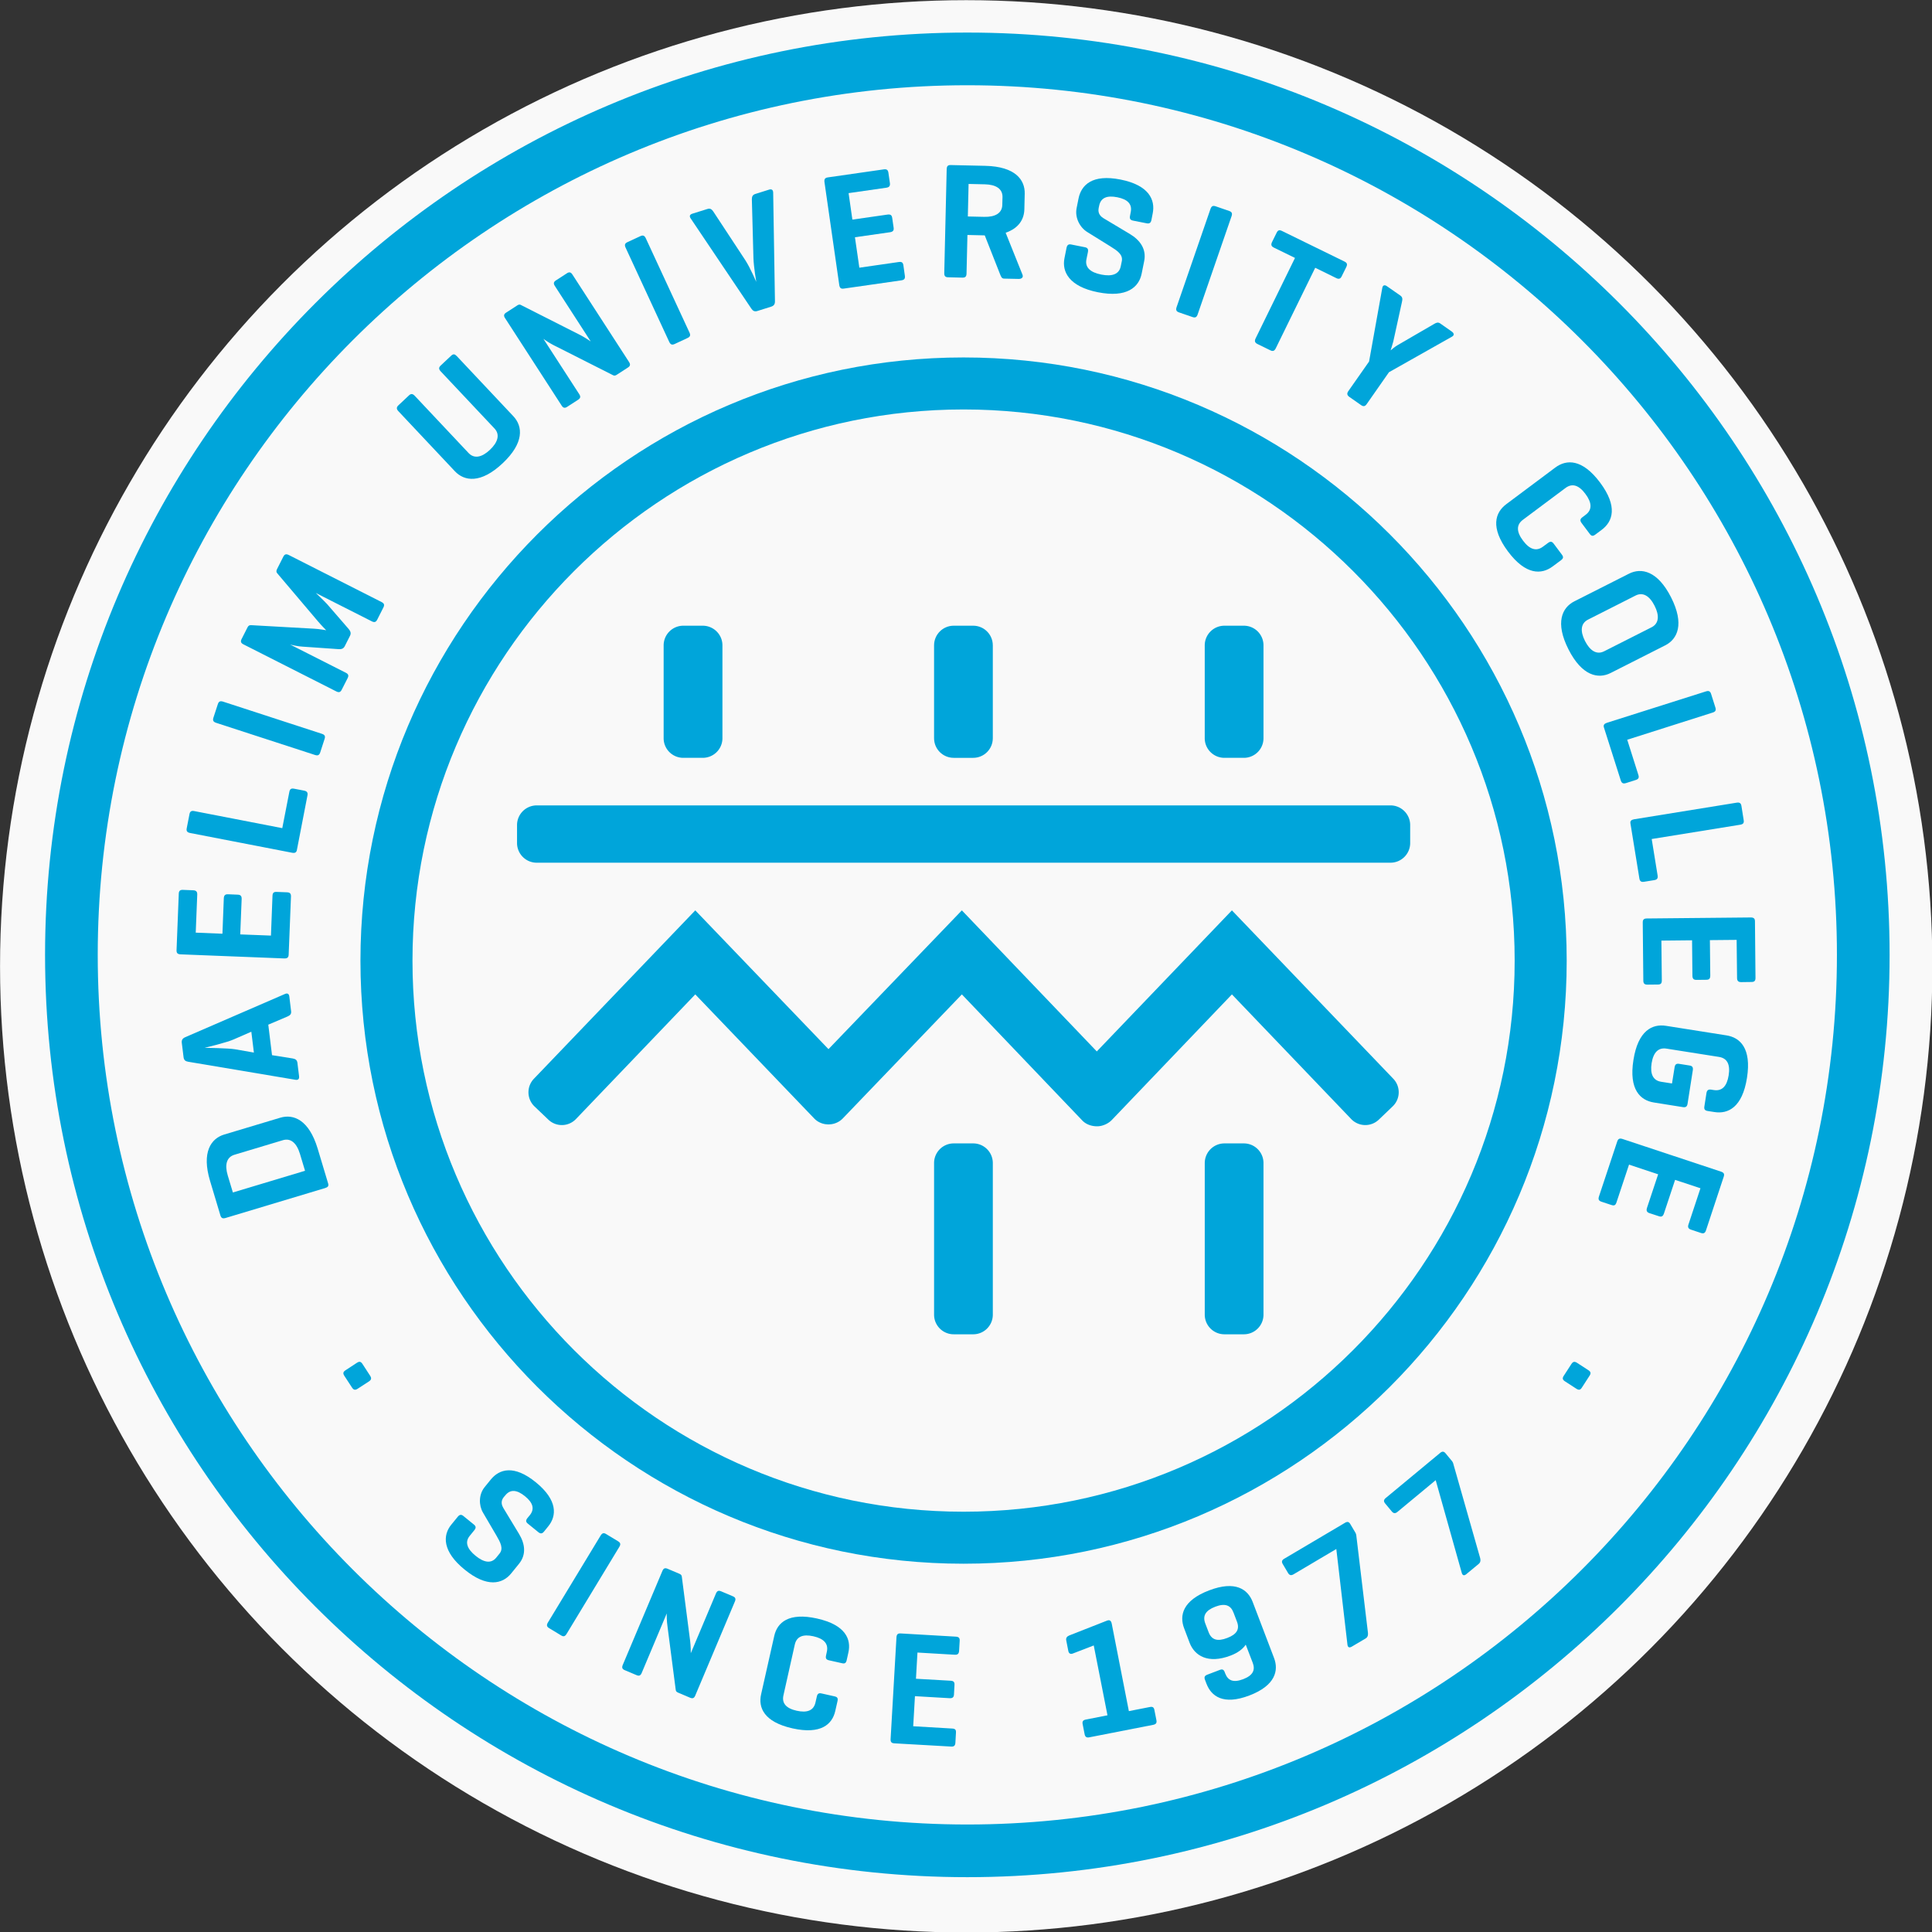 <svg xmlns="http://www.w3.org/2000/svg" width="189.235mm" height="189.235mm" viewBox="0 0 189.235 189.235"><rect x="0" y="0" width="189.235" height="189.235" fill="#333333" stroke="none"/><g transform="translate(-27.18 -100.515) scale(1.165)"><circle cx="104.565" cy="167.524" r="81.231" style="fill:#f9f9f9;stroke:#fff;stroke-width:0"/><path d="M0 0c0 .769-.625 1.397-1.396 1.397h-60.527A1.397 1.397 0 0 1-63.315 0v-1.267c0-.772.624-1.398 1.392-1.398h60.527C-.625-2.665 0-2.039 0-1.267z" style="fill:#00a5da;fill-opacity:1;fill-rule:nonzero;stroke:none" transform="matrix(1.186 0 0 -1.186 141.892 155.65)"/><path d="m0 0-9.566 10-9.455-9.838L-28.464 10-39.905-1.939a1.386 1.386 0 0 1 .037-1.954l.991-.945a1.384 1.384 0 0 1 1.95.04l8.463 8.841 8.43-8.794c.219-.229.498-.36.789-.406l.024-.003c.063-.004.131-.014.2-.014.067 0 .133.01.2.014l.021.003c.29.046.571.177.792.406l8.442 8.794 8.531-8.932c.275-.292.674-.419 1.056-.419.42 0 .819.216 1.034.439l8.523 8.912 8.461-8.841a1.385 1.385 0 0 1 1.951-.04l.987.945c.55.526.57 1.401.043 1.954L9.578 10Z" style="fill:#00a5da;fill-opacity:1;fill-rule:nonzero;stroke:none" transform="matrix(1.186 0 0 -1.186 115.544 174.678)"/><path d="M0 0h1.375c.773 0 1.398.622 1.398 1.389v6.585c0 .768-.625 1.392-1.398 1.392H0a1.394 1.394 0 0 1-1.395-1.392V1.389C-1.395.622-.771 0 0 0" style="fill:#00a5da;fill-opacity:1;fill-rule:nonzero;stroke:none" transform="matrix(1.186 0 0 -1.186 80.781 149.994)"/><path d="M0 0c0 .768-.621 1.393-1.391 1.393h-1.38c-.77 0-1.393-.625-1.393-1.393v-6.584c0-.768.623-1.39 1.393-1.39h1.38c.77 0 1.391.622 1.391 1.39z" style="fill:#00a5da;fill-opacity:1;fill-rule:nonzero;stroke:none" transform="matrix(1.186 0 0 -1.186 106.801 140.537)"/><path d="M0 0h1.377A1.39 1.39 0 0 1 2.77 1.389v6.585c0 .768-.622 1.392-1.393 1.392H0c-.77 0-1.395-.624-1.395-1.392V1.389C-1.395.622-.77 0 0 0" style="fill:#00a5da;fill-opacity:1;fill-rule:nonzero;stroke:none" transform="matrix(1.186 0 0 -1.186 126.274 149.994)"/><path d="M0 0c.77 0 1.391.623 1.391 1.392v10.746c0 .769-.621 1.394-1.391 1.394h-1.381a1.393 1.393 0 0 1-1.392-1.394V1.392C-2.773.623-2.15 0-1.381 0Z" style="fill:#00a5da;fill-opacity:1;fill-rule:nonzero;stroke:none" transform="matrix(1.186 0 0 -1.186 105.152 198.46)"/><path d="M0 0c.771 0 1.393.623 1.393 1.392v10.746c0 .769-.622 1.394-1.393 1.394h-1.377a1.395 1.395 0 0 1-1.394-1.394V1.392C-2.771.623-2.146 0-1.377 0Z" style="fill:#00a5da;fill-opacity:1;fill-rule:nonzero;stroke:none" transform="matrix(1.186 0 0 -1.186 127.907 198.46)"/><path d="M0 0c-21.539 0-39.063 17.524-39.063 39.064 0 21.545 17.524 39.074 39.063 39.074 21.543 0 39.07-17.529 39.07-39.074C39.07 17.524 21.543 0 0 0m0 81.825c-23.574 0-42.752-19.182-42.752-42.761C-42.752 15.491-23.574-3.687 0-3.687c23.577 0 42.759 19.178 42.759 42.751 0 23.579-19.182 42.761-42.759 42.761" style="fill:#00a5da;fill-opacity:1;fill-rule:nonzero;stroke:none" transform="matrix(1.186 0 0 -1.186 104.339 213.376)"/><path d="M0 0c-33.99 0-61.643 27.654-61.643 61.645 0 33.994 27.653 61.65 61.643 61.65 33.992 0 61.648-27.656 61.648-61.65C61.648 27.654 33.992 0 0 0m0 127.03c-36.049 0-65.377-29.332-65.377-65.385 0-36.05 29.328-65.379 65.377-65.379 36.052 0 65.382 29.329 65.382 65.379 0 36.053-29.33 65.385-65.382 65.385" style="fill:#00a5da;fill-opacity:1;fill-rule:nonzero;stroke:none" transform="matrix(1.186 0 0 -1.186 104.656 239.674)"/><path d="M0 0c-.178.114-.211.217-.096.395l.541.835c.116.178.227.202.405.087l.793-.515c.181-.114.207-.228.089-.403l-.541-.836C1.08-.615.973-.63.795-.515Z" style="fill:#00a5da;fill-opacity:1;fill-rule:nonzero;stroke:none" transform="matrix(1.186 0 0 -1.186 154.915 202.422)"/><path d="M0 0c.177.114.285.1.399-.076l.543-.835c.115-.177.092-.289-.084-.407l-.795-.515c-.177-.118-.291-.093-.406.085l-.544.833c-.113.176-.082.281.094.395Z" style="fill:#00a5da;fill-opacity:1;fill-rule:nonzero;stroke:none" transform="matrix(1.186 0 0 -1.186 53.33 200.861)"/><path d="m0 0 5.115 1.538-.361 1.2c-.231.761-.647 1.137-1.21.968L.111 2.674c-.56-.168-.703-.712-.473-1.473Zm6.754.634c.054-.179-.027-.265-.219-.322L-.512-1.806c-.201-.061-.311-.021-.373.181L-1.618.821c-.611 2.031.063 3.006 1.006 3.288L3.357 5.3c.946.285 2.039-.155 2.652-2.185Z" style="fill:#00a5da;fill-opacity:1;fill-rule:nonzero;stroke:none" transform="matrix(1.186 0 0 -1.186 42.91 186.537)"/><path d="M0 0c-.457-.21-1.925-.567-2.074-.599C-1.921-.601-.431-.62.075-.7l1.348-.236L1.242.543Zm-3.687-.251c-.025.208.056.323.246.406l7.057 3.059c.182.083.292.025.319-.172l.127-1.048c.025-.196-.069-.289-.25-.37l-1.368-.582.265-2.162 1.468-.233c.193-.036.307-.105.333-.314l.116-.942c.026-.208-.071-.289-.266-.254l-7.589 1.276c-.203.033-.307.115-.333.324z" style="fill:#00a5da;fill-opacity:1;fill-rule:nonzero;stroke:none" transform="matrix(1.186 0 0 -1.186 42.988 173.664)"/><path d="M0 0c-.008-.21-.104-.276-.314-.27l-7.341.29c-.211.008-.3.083-.293.293l.157 3.997c.005.198.083.289.293.281l.734-.029c.21-.009.289-.105.283-.302l-.107-2.701 1.893-.076.097 2.501c.009.21.084.301.295.296l.701-.029c.2-.009.278-.105.269-.314l-.1-2.503 2.177-.084.109 2.815c.008.211.082.29.292.282l.736-.028c.21-.009.291-.093.283-.305Z" style="fill:#00a5da;fill-opacity:1;fill-rule:nonzero;stroke:none" transform="matrix(1.186 0 0 -1.186 47.6 166.54)"/><path d="m0 0 .499 2.564c.037.195.121.273.33.234l.725-.139c.207-.042.269-.15.23-.345l-.75-3.873c-.033-.172-.152-.223-.345-.183L-6.529-.344c-.204.039-.286.128-.245.333L-6.579.99c.038.207.144.259.35.218z" style="fill:#00a5da;fill-opacity:1;fill-rule:nonzero;stroke:none" transform="matrix(1.186 0 0 -1.186 47.063 155.906)"/><path d="M0 0c.2-.065.269-.158.203-.361l-.314-.968c-.069-.201-.179-.237-.377-.172L-7.478.772c-.2.066-.266.161-.204.362l.317.969c.066.2.177.236.377.172z" style="fill:#00a5da;fill-opacity:1;fill-rule:nonzero;stroke:none" transform="matrix(1.186 0 0 -1.186 50.382 147.97)"/><path d="M0 0c.177-.09.229-.195.134-.383l-.439-.868c-.094-.186-.21-.207-.387-.117L-4.659.641c.028-.026.568-.536.797-.783l1.54-1.777c.13-.159.176-.3.087-.477l-.375-.742c-.09-.176-.243-.216-.432-.203l-2.545.177c-.273.006-.816.126-.896.152l3.947-1.999c.178-.088.229-.194.135-.382l-.42-.825c-.095-.188-.209-.208-.388-.118l-6.573 3.331c-.179.089-.232.195-.137.381l.419.827c.066.134.146.16.262.156l4.452-.25c.345-.017.863-.109.863-.109s-.34.342-.587.635l-2.887 3.407c-.075.089-.067.178-.004.304l.439.867c.094.187.211.207.388.119z" style="fill:#00a5da;fill-opacity:1;fill-rule:nonzero;stroke:none" transform="matrix(1.186 0 0 -1.186 55.407 136.894)"/><path d="M0 0c.4-.427.944-.317 1.515.221.569.538.729 1.087.327 1.513l-3.813 4.05c-.142.155-.154.272-.002.416l.743.697c.154.143.258.117.403-.036l4.005-4.257c.674-.717.779-1.886-.763-3.337C.871-2.186-.293-2.01-.968-1.295l-4.003 4.256c-.144.152-.15.278.004.421l.744.699c.141.137.268.124.411-.029z" style="fill:#00a5da;fill-opacity:1;fill-rule:nonzero;stroke:none" transform="matrix(1.186 0 0 -1.186 62.722 124.363)"/><path d="M0 0c.106-.168.099-.285-.077-.398l-.776-.503c-.129-.083-.199-.085-.304-.028l-4.002 2.024a5.735 5.735 0 0 0-.908.542l2.537-3.919c.109-.168.1-.285-.078-.4l-.776-.502c-.175-.112-.287-.074-.394.093L-8.783 3.1c-.111.168-.099.285.078.399l.776.502c.106.07.185.08.268.035l4.17-2.112c.351-.177.779-.473.779-.473l-2.542 3.932c-.107.167-.1.283.077.398l.776.502c.175.114.286.074.394-.094z" style="fill:#00a5da;fill-opacity:1;fill-rule:nonzero;stroke:none" transform="matrix(1.186 0 0 -1.186 76.214 116.708)"/><path d="M0 0c.09-.192.064-.305-.127-.393l-.924-.431c-.189-.086-.293-.031-.382.157l-3.088 6.671c-.088.189-.066.305.126.394l.922.428c.194.087.295.032.384-.158z" style="fill:#00a5da;fill-opacity:1;fill-rule:nonzero;stroke:none" transform="matrix(1.186 0 0 -1.186 81.293 114.227)"/><path d="M0 0c-.198-.062-.319 0-.434.171l-4.294 6.386c-.111.159-.076.283.125.343l1.061.332c.189.06.302-.016.412-.177l2.274-3.458c.356-.551.775-1.536.775-1.536S-.265 3.12-.283 3.763l-.111 4.15c0 .196.049.321.25.384l.971.306c.19.058.287-.022.29-.219L1.243.696C1.247.49 1.175.37.971.305Z" style="fill:#00a5da;fill-opacity:1;fill-rule:nonzero;stroke:none" transform="matrix(1.186 0 0 -1.186 87.011 112.425)"/><path d="M0 0c-.206-.032-.29.05-.321.262l-1.046 7.276c-.029.212.027.313.235.345l3.966.569c.197.028.299-.027.33-.237l.106-.732c.029-.207-.051-.302-.25-.331L.342 6.768.61 4.891l2.482.355c.209.03.312-.026.342-.235l.101-.696c.029-.196-.053-.29-.262-.32L.792 3.64l.312-2.158 2.792.402c.209.029.301-.028.331-.237L4.33.916c.029-.207-.037-.3-.248-.331Z" style="fill:#00a5da;fill-opacity:1;fill-rule:nonzero;stroke:none" transform="matrix(1.186 0 0 -1.186 94.271 110.543)"/><path d="m0 0-.053-2.307 1.158-.026c.784-.019 1.272.263 1.284.848l.015.55c.012.585-.459.889-1.244.908Zm-.082-3.617-.064-2.727c-.004-.211-.077-.303-.29-.298l-1.017.025c-.209.003-.277.1-.272.308l.172 7.352c.006.21.076.303.287.296l2.457-.055c2.12-.051 2.811-.992 2.788-1.975l-.026-1.111c-.017-.69-.385-1.337-1.326-1.655l1.195-2.979c.076-.189-.066-.303-.279-.297l-1.029.022c-.162.003-.207.122-.284.314l-1.084 2.75-.07.003z" style="fill:#00a5da;fill-opacity:1;fill-rule:nonzero;stroke:none" transform="matrix(1.186 0 0 -1.186 104.765 101.744)"/><path d="M0 0c.111.562-.213.902-.951 1.049-.744.149-1.174-.039-1.289-.602l-.035-.172c-.079-.402.177-.61.347-.714l1.86-1.112C.654-1.982 1.127-2.623.953-3.476l-.178-.882C.586-5.323-.27-6.094-2.33-5.684c-2.041.407-2.563 1.457-2.367 2.42l.144.722c.039.208.141.281.332.243l.969-.193c.205-.04.256-.146.215-.351l-.106-.518c-.109-.563.274-.914 1.055-1.07.766-.154 1.266.022 1.379.586l.076.365c.094.471-.33.747-.808 1.045l-1.645 1.022c-.51.316-.887.998-.752 1.689l.135.678c.193.964.971 1.751 2.982 1.35 2.01-.4 2.473-1.436 2.278-2.4l-.092-.471c-.039-.194-.137-.271-.344-.229l-.967.192c-.195.04-.244.144-.205.339z" style="fill:#00a5da;fill-opacity:1;fill-rule:nonzero;stroke:none" transform="matrix(1.186 0 0 -1.186 118.398 104.108)"/><path d="M0 0c-.066-.199-.164-.266-.363-.196l-.961.331c-.201.068-.237.182-.17.379L.904 7.462c.069.199.166.263.366.195l.962-.331c.2-.069.235-.181.166-.379Z" style="fill:#00a5da;fill-opacity:1;fill-rule:nonzero;stroke:none" transform="matrix(1.186 0 0 -1.186 124.027 112.704)"/><path d="M0 0c.178-.087.232-.19.141-.38l-.329-.664c-.087-.189-.208-.222-.386-.134l-1.494.733-2.793-5.702c-.092-.188-.202-.244-.387-.15l-.914.447c-.19.094-.221.214-.129.403l2.789 5.7-1.494.73c-.19.093-.223.204-.135.393l.328.663c.092.19.198.215.385.123z" style="fill:#00a5da;fill-opacity:1;fill-rule:nonzero;stroke:none" transform="matrix(1.186 0 0 -1.186 136.36 108.264)"/><path d="M0 0c-.047-.193-.176-.575-.189-.62.037.031.341.287.525.386l2.545 1.477c.152.092.285.157.447.045l.824-.579c.162-.114.192-.26.006-.36L-.305-2.17l-1.574-2.253c-.115-.164-.226-.2-.4-.081l-.836.585c-.168.121-.184.245-.071.408l1.471 2.099.936 5.217c.031.192.166.24.328.124L.5 3.266c.162-.113.162-.255.119-.438Z" style="fill:#00a5da;fill-opacity:1;fill-rule:nonzero;stroke:none" transform="matrix(1.186 0 0 -1.186 140.47 115)"/><path d="M0 0c-.787-.587-1.906-.635-3.174 1.063-1.267 1.699-.904 2.759-.117 3.348L.178 7.004c.791.591 1.91.637 3.181-1.062 1.266-1.698.905-2.76.114-3.349l-.448-.334c-.17-.128-.275-.119-.396.039l-.584.78c-.123.168-.107.284.06.407l.225.171c.475.35.459.853-.012 1.483-.468.63-.939.771-1.41.421l-3.021-2.256c-.471-.352-.467-.846.006-1.474.466-.63.947-.782 1.416-.431l.361.266c.166.125.279.108.404-.06L.656.826C.775.666.754.561.584.435Z" style="fill:#00a5da;fill-opacity:1;fill-rule:nonzero;stroke:none" transform="matrix(1.186 0 0 -1.186 153.875 133.899)"/><path d="M0 0c.52.265.566.827.209 1.527-.354.699-.826.984-1.348.72L-4.504.543c-.523-.264-.572-.814-.219-1.514.356-.7.832-.997 1.356-.733zm-1.609 3.795c.879.446 2.031.214 2.99-1.676.957-1.893.461-2.958-.418-3.402l-3.867-1.959c-.877-.444-2.032-.215-2.991 1.679-.957 1.891-.459 2.956.42 3.402z" style="fill:#00a5da;fill-opacity:1;fill-rule:nonzero;stroke:none" transform="matrix(1.186 0 0 -1.186 162.19 139.016)"/><path d="m0 0 .787-2.486c.063-.188.024-.299-.176-.364l-.707-.225c-.201-.061-.302.003-.363.192L-1.654.875c-.053.167.025.266.215.327l7.005 2.221c.202.066.311.028.377-.171l.307-.971c.064-.201-.002-.297-.207-.359Z" style="fill:#00a5da;fill-opacity:1;fill-rule:nonzero;stroke:none" transform="matrix(1.186 0 0 -1.186 160.141 148.473)"/><path d="m0 0 .418-2.579c.031-.196-.022-.3-.23-.334l-.731-.118c-.207-.035-.305.047-.332.243l-.633 3.895c-.031.174.067.26.262.293l7.262 1.175c.207.033.31-.022.345-.229l.16-1.007c.036-.209-.046-.293-.251-.326Z" style="fill:#00a5da;fill-opacity:1;fill-rule:nonzero;stroke:none" transform="matrix(1.186 0 0 -1.186 162.198 156.82)"/><path d="M0 0c-.002.209.09.282.299.282L7.65.353c.209.002.305-.068.305-.278l.037-4.001c.002-.199-.066-.294-.275-.294l-.737-.01c-.209-.001-.292.092-.294.291l-.03 2.703-1.896-.018.027-2.502c0-.214-.066-.306-.277-.308l-.703-.008c-.202-.003-.286.091-.286.302l-.025 2.504-2.174-.022.03-2.82c0-.211-.071-.293-.28-.293l-.738-.008C.125-4.41.041-4.33.041-4.12Z" style="fill:#00a5da;fill-opacity:1;fill-rule:nonzero;stroke:none" transform="matrix(1.186 0 0 -1.186 161.445 163.834)"/><path d="M0 0c-.031-.196-.115-.278-.324-.247l-2.057.328C-3.352.232-4.172 1-3.838 3.097c.328 2.091 1.342 2.574 2.313 2.42l4.279-.676c.975-.153 1.787-.92 1.457-3.015-.33-2.095-1.342-2.574-2.313-2.42l-.462.072c-.198.031-.278.115-.247.312l.149.96c.035.208.139.274.336.244l.185-.029c.58-.092.93.265 1.053 1.042.125.777-.103 1.214-.683 1.306l-3.725.588c-.574.09-.928-.258-1.053-1.034-.119-.775.108-1.225.674-1.315l.771-.121.182 1.133c.031.209.115.292.324.258l.739-.117c.207-.031.261-.137.23-.343Z" style="fill:#00a5da;fill-opacity:1;fill-rule:nonzero;stroke:none" transform="matrix(1.186 0 0 -1.186 165.214 179.069)"/><path d="M0 0c.068.2.178.238.379.172L7.354-2.14c.195-.065.263-.161.195-.36L6.293-6.299c-.061-.189-.158-.257-.359-.19l-.702.234c-.197.064-.246.179-.183.367L5.9-3.32l-1.798.595-.789-2.377c-.067-.2-.163-.268-.36-.2l-.67.219c-.187.063-.238.179-.172.378L2.9-2.33l-2.064.685-.889-2.675c-.066-.199-.154-.255-.355-.188l-.701.231c-.202.067-.252.17-.188.37z" style="fill:#00a5da;fill-opacity:1;fill-rule:nonzero;stroke:none" transform="matrix(1.186 0 0 -1.186 159.3 182.245)"/><path d="M0 0c.354.434.23.88-.34 1.342-.579.471-1.039.505-1.394.069l-.112-.13C-2.1.967-1.971.672-1.87.501l1.098-1.814c.432-.705.543-1.476.003-2.136l-.555-.683c-.61-.747-1.706-1.023-3.298.276-1.585 1.287-1.557 2.436-.946 3.182l.458.561c.13.159.25.18.399.058l.75-.61c.158-.129.153-.246.023-.406l-.325-.4c-.354-.438-.185-.916.421-1.409.596-.487 1.111-.565 1.465-.127l.23.284c.298.366.059.798-.217 1.275L-3.323.19c-.296.51-.311 1.274.126 1.807l.426.524c.61.75 1.644 1.076 3.203-.193 1.556-1.269 1.481-2.379.871-3.124l-.296-.365c-.123-.152-.243-.174-.403-.042l-.748.608c-.152.123-.146.238-.024.391z" style="fill:#00a5da;fill-opacity:1;fill-rule:nonzero;stroke:none" transform="matrix(1.186 0 0 -1.186 67.874 213.669)"/><path d="M0 0c-.107-.177-.213-.22-.391-.111l-.853.517c-.175.107-.187.221-.083.397l3.735 6.162c.11.176.215.219.393.109l.853-.516c.175-.106.187-.222.078-.398Z" style="fill:#00a5da;fill-opacity:1;fill-rule:nonzero;stroke:none" transform="matrix(1.186 0 0 -1.186 70.97 223.645)"/><path d="M0 0c-.076-.181-.174-.237-.366-.158l-.833.353c-.141.057-.178.112-.19.229l-.566 4.361c-.089.595-.066.997-.066 1.035l-1.777-4.221c-.076-.178-.174-.237-.364-.156l-.835.352c-.19.08-.218.189-.144.371l2.809 6.662c.076.181.176.237.363.159l.836-.355c.117-.048.166-.105.178-.197l.589-4.544c.052-.385.049-.893.049-.893l1.782 4.231c.076.179.173.237.366.157l.836-.353c.188-.078.216-.191.141-.37Z" style="fill:#00a5da;fill-opacity:1;fill-rule:nonzero;stroke:none" transform="matrix(1.186 0 0 -1.186 81.786 228.829)"/><path d="M0 0c-.21-.942-1.012-1.689-3.039-1.235C-5.061-.78-5.47.239-5.258 1.179l.932 4.139c.208.939 1.01 1.686 3.036 1.233C.734 6.098 1.14 5.079.929 4.139L.809 3.6c-.045-.2-.131-.263-.321-.22l-.927.207c-.202.044-.262.14-.216.341l.057.271c.126.558-.201.926-.954 1.094-.749.167-1.189-.026-1.317-.585l-.806-3.603c-.126-.559.192-.925.94-1.091.75-.167 1.204.021 1.33.583l.097.423c.043.203.14.264.339.219l.928-.208C.153.987.202.893.157.692Z" style="fill:#00a5da;fill-opacity:1;fill-rule:nonzero;stroke:none" transform="matrix(1.186 0 0 -1.186 93.557 230.126)"/><path d="M0 0c-.207.012-.271.109-.258.314l.414 7.194c.012.206.086.294.293.283l3.918-.228c.194-.012.283-.084.272-.29l-.043-.722c-.014-.206-.11-.282-.303-.271l-2.648.156-.106-1.858 2.449-.14c.207-.01.295-.084.283-.291l-.037-.688c-.011-.198-.109-.271-.316-.259l-2.451.143-.123-2.132 2.76-.162c.207-.01.285-.083.271-.288L4.334.038c-.014-.204-.098-.28-.305-.267Z" style="fill:#00a5da;fill-opacity:1;fill-rule:nonzero;stroke:none" transform="matrix(1.186 0 0 -1.186 98.515 232.85)"/><path d="M0 0c.121.048.273.044.324-.216l1.215-6.203 1.477.289c.205.042.297-.012.334-.213l.14-.71c.041-.202-.023-.296-.226-.338l-4.526-.885c-.191-.039-.299.022-.336.223l-.14.711c-.039.2.035.288.23.326l1.531.301-.974 4.951-1.467-.566c-.174-.072-.299-.013-.336.177l-.146.744c-.039.19.058.291.232.362z" style="fill:#00a5da;fill-opacity:1;fill-rule:nonzero;stroke:none" transform="matrix(1.186 0 0 -1.186 116.415 222.529)"/><path d="M0 0c-.199.527-.6.68-1.287.419C-1.996.149-2.203-.239-2-.773l.238-.623c.205-.533.614-.675 1.319-.402.687.259.89.631.687 1.157zm2.875-3.222c.33-.868.115-1.943-1.752-2.655-1.861-.71-2.705-.039-3.037.829l-.106.278c-.074.192-.029.295.165.37l.89.339c.18.069.276.019.348-.174l.027-.076c.194-.502.567-.679 1.274-.41.697.266.871.651.681 1.155L.867-2.272c-.191-.293-.543-.573-1.066-.773-1.627-.622-2.567.004-2.912.902l-.393 1.04c-.342.9-.101 1.965 1.777 2.678 1.862.712 2.745.077 3.088-.825z" style="fill:#00a5da;fill-opacity:1;fill-rule:nonzero;stroke:none" transform="matrix(1.186 0 0 -1.186 127.038 221.858)"/><path d="M0 0c.166.1.281.087.385-.09l.357-.603a.544.544 0 0 0 .069-.228l.818-6.834c.019-.174.012-.337-.166-.444l-.969-.572c-.176-.105-.293-.067-.316.158l-.787 6.759-3.03-1.793c-.17-.098-.291-.075-.396.1l-.369.623c-.104.178-.061.282.107.384z" style="fill:#00a5da;fill-opacity:1;fill-rule:nonzero;stroke:none" transform="matrix(1.186 0 0 -1.186 136.404 214.313)"/><path d="M0 0c.148.125.266.13.395-.028l.447-.54a.527.527 0 0 0 .103-.214L2.83-7.401c.047-.169.065-.332-.094-.465l-.867-.718c-.156-.131-.279-.112-.336.107l-1.842 6.55-2.711-2.248c-.152-.123-.275-.12-.406.037l-.463.557c-.129.16-.103.269.045.395z" style="fill:#00a5da;fill-opacity:1;fill-rule:nonzero;stroke:none" transform="matrix(1.186 0 0 -1.186 144.403 208.44)"/></g></svg>